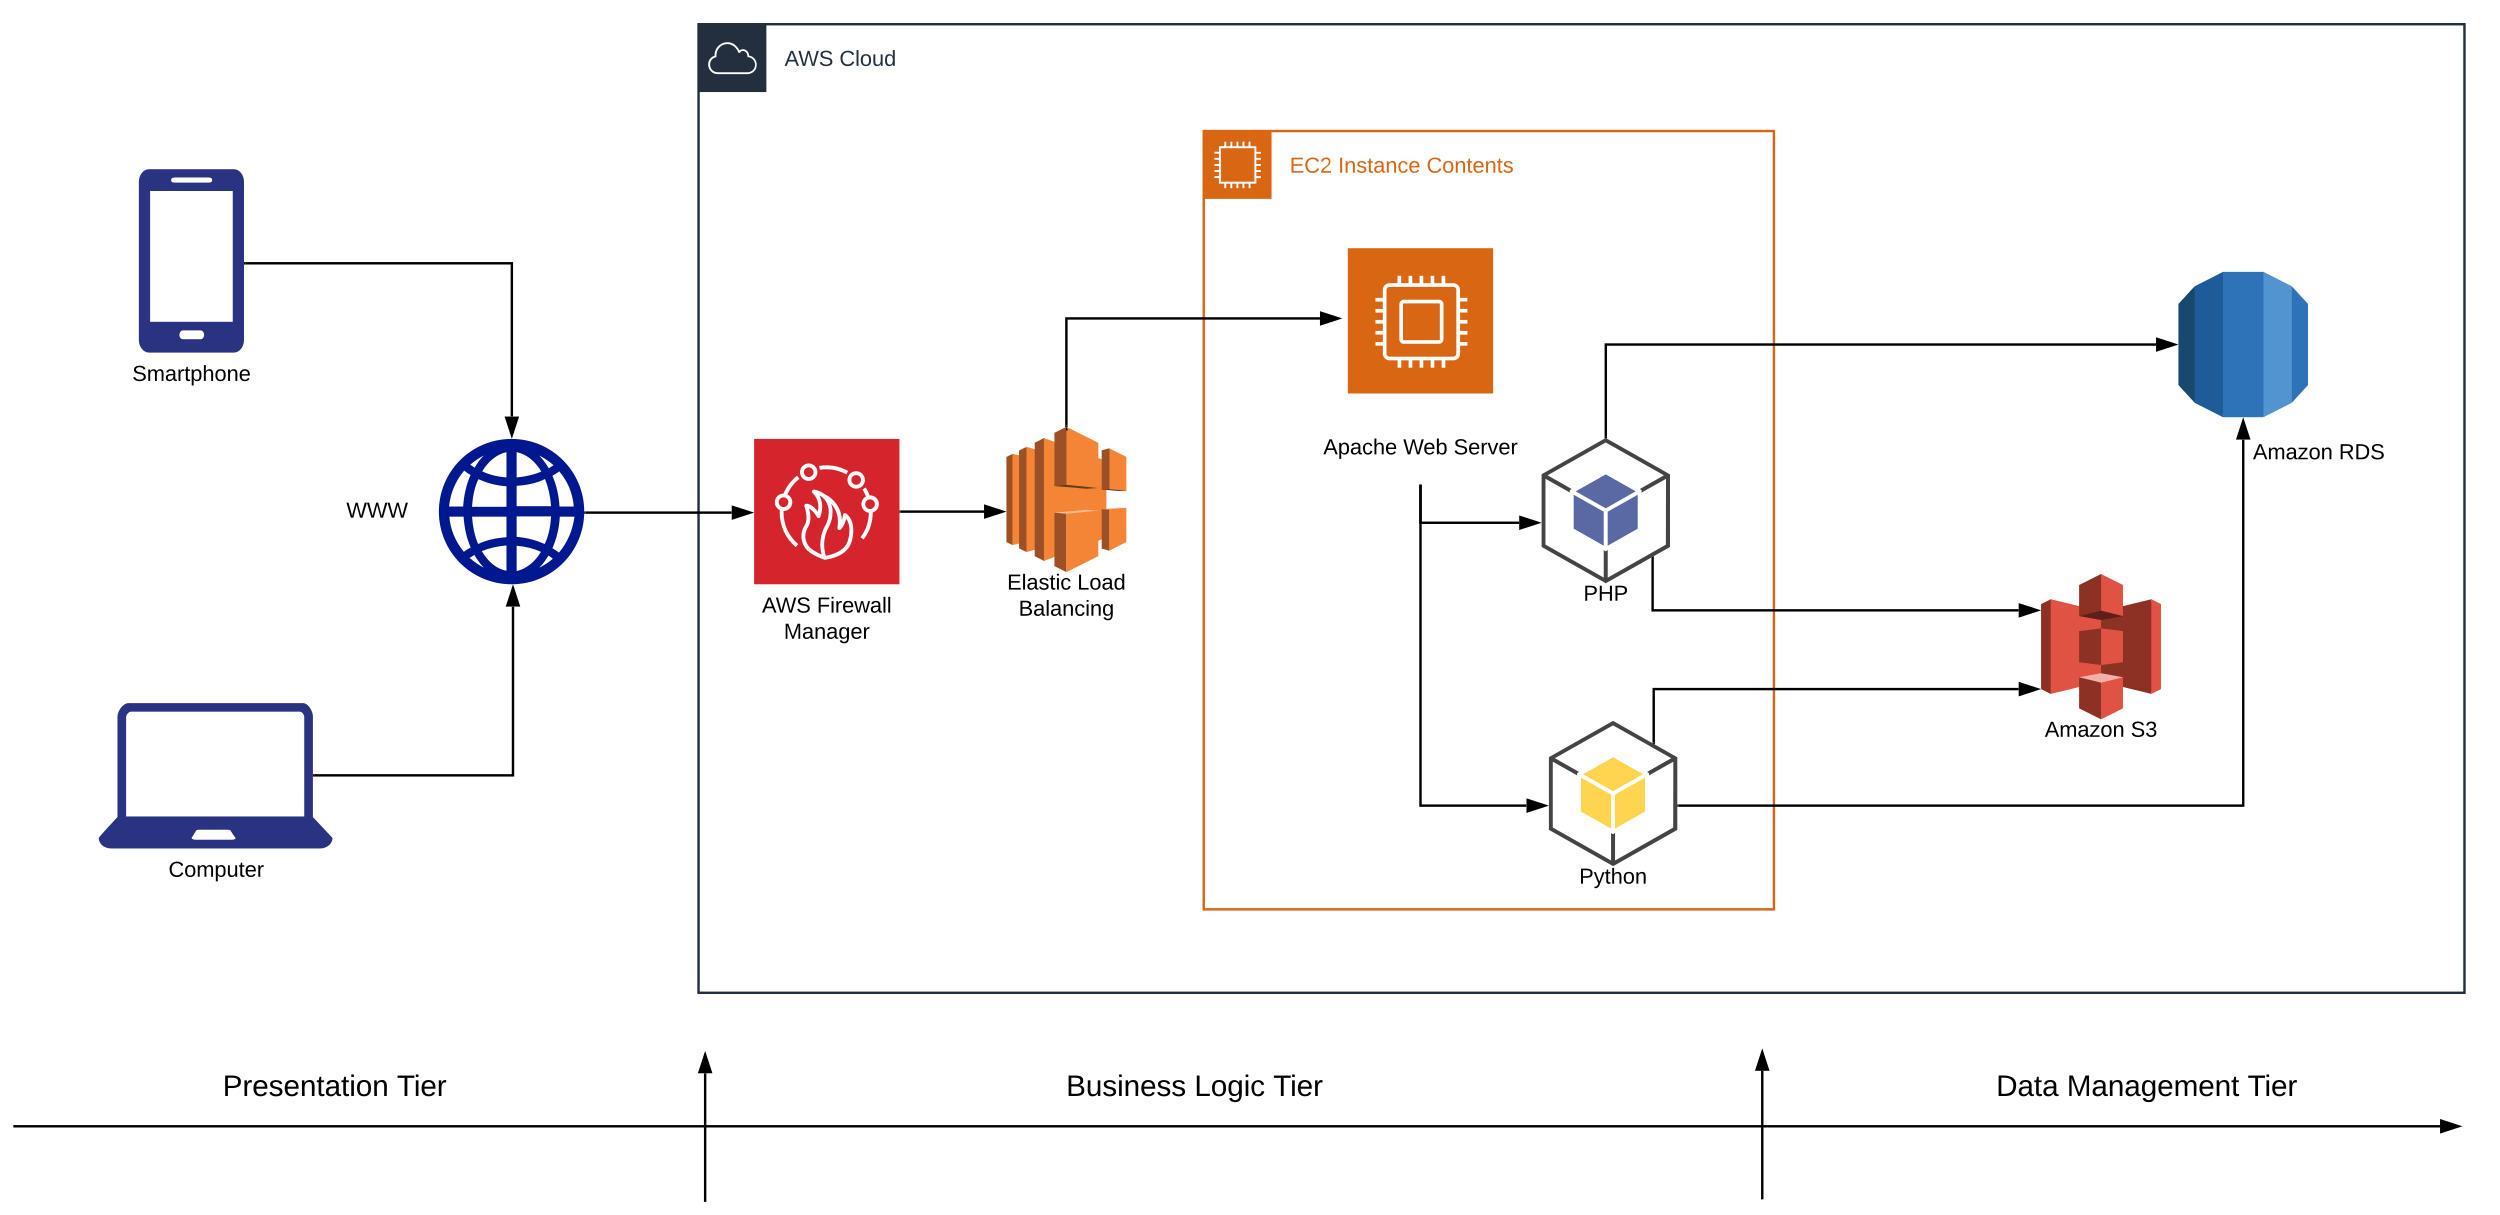<svg xmlns="http://www.w3.org/2000/svg" xmlns:xlink="http://www.w3.org/1999/xlink" xmlns:lucid="lucid" width="2064.11" height="1003.32"><g transform="translate(-85 -95.637)" lucid:page-tab-id="0_0"><path d="M661.75 115.64h1458.02v799.7H661.75z" stroke="#232f3e" stroke-width="2" fill="#fff" fill-opacity="0"/><path d="M661.75 115.64h56v56h-56v-56z" stroke="#fff" stroke-opacity="0" fill="#232f3e"/><path d="M702.63 156.85h-25c-4.13.06-7.57-3.08-7.9-7.2v-.63c-.15-3.4 1.97-6.38 5.25-7.36V141c.12-4.22 2.44-7.75 6.24-9.57 4.12-1.85 8.72-.95 11.8 2.32 1.08 1.08 1.84 2.2 2.44 3.58 1.2-1 2.72-1.3 4.24-.9 2.25.8 3.7 2.75 3.77 5.1 3.68.66 6.32 3.8 6.28 7.57 0 7.07-7.04 7.73-7.12 7.75zm-26.7-13.87c-2.83.6-4.75 3.14-4.6 6.04v.53c.3 3.32 3.1 5.83 6.4 5.75h24.98c3.05-.3 5.4-2.64 5.7-5.7.27-3.43-2.25-6.5-5.7-6.78-.43-.05-.7-.45-.63-.87.08-1.85-1-3.46-2.73-4.14-1.32-.36-2.64.14-3.44 1.25-.2.24-.44.37-.76.32-.28-.06-.48-.24-.6-.5-.6-1.62-1.4-2.85-2.6-4.04-2.68-2.8-6.6-3.6-10.12-2-3.24 1.6-5.2 4.64-5.32 8.25-.04.4-.04.74 0 1.13.04.4-.2.78-.6.86z" stroke="#fff" stroke-opacity="0" fill="#fff"/><use xlink:href="#a" transform="matrix(1,0,0,1,732.747,135.637) translate(0 14.4)"/><use xlink:href="#b" transform="matrix(1,0,0,1,732.747,135.637) translate(45.3 14.4)"/><path d="M1078.86 203.83h470.78v642.62h-470.78z" stroke="#d86613" stroke-width="2" fill="#fff" fill-opacity="0"/><path d="M1078.86 203.83h56v56h-56v-56z" stroke="#fff" stroke-opacity="0" fill="#d86613"/><path d="M1126.06 222.57V221h-3.77v-4.6h-4.8v-3.77h-1.62v3.76h-3.42v-3.77h-1.6v3.76h-3.4v-3.77h-1.6v3.76h-3.42v-3.77h-1.6v3.76h-3.43v-3.77h-1.57v3.76h-4.4v4.56h-3.77v1.6h3.76V226h-3.76v1.6h3.76v3.42h-3.76v1.6h3.76v3.43h-3.76v1.6h3.76v3.43h-3.76v1.6h3.76v4.58h4.4v3.77h1.6v-3.77h3.4v3.77h1.62v-3.77h3.42v3.77h1.6v-3.77h3.4v3.77h1.6v-3.77h3.42v3.77h1.6v-3.77h4.8v-4.57h3.78v-1.62h-3.77v-3.42h3.76v-1.6h-3.77v-3.43h3.76v-1.6h-3.77v-3.43h3.76V226h-3.77v-3.43zm-5.38 23.08h-27.65V218h27.65z" stroke="#fff" stroke-opacity="0" fill="#fff"/><use xlink:href="#c" transform="matrix(1,0,0,1,1149.856,223.828) translate(0 14.4)"/><use xlink:href="#d" transform="matrix(1,0,0,1,1149.856,223.828) translate(39.95 14.4)"/><use xlink:href="#e" transform="matrix(1,0,0,1,1149.856,223.828) translate(112.95 14.4)"/><path d="M1410.7 575.4l51.46-29.16V488.1l-51.45 29.07v58.23z" fill="#fff"/><path d="M1359.37 546.22l51.38 29.12v-58.16l-51.38-29.03v58.07zM1461.8 488.12l-51.05-28.88-51.05 28.88 51.05 28.9 51.06-28.9z" fill="#fff"/><path d="M1410.75 515.3l48.08-27.17-.05-.03-48.03 27.2zM1362.7 488.1l-.04.03 48.1 27.16-48.05-27.2z" fill="#fff"/><path d="M1462.02 486.28l-51.3-29.04-51.3 29.04-1.6.96v60l51.4 29.04 1.6.96 1.6-.96 51.4-29.04v-60zm-1.6 59.04l-48 27.24v-54.48l48.1-27.12zm-51.3 27.24L1361 545.32v-54.36l48.12 27.12zm-46.42-84.48l48-27.12 48.14 27.12-48.13 27.24-48-27.24z" fill="#444"/><path d="M1410.96 548.57l27.63-15.65v-31.2l-27.64 15.6v31.25zM1382.9 532.92l27.63 15.65v-31.25l-27.63-15.6v31.2zM1438.3 501.3l-27.55-15.56-27.55 15.56 27.55 15.62 27.54-15.62z" fill="#5a69a4"/><path d="M1410.75 515.33l24.77-14-.03-.03-24.75 14v.03zM1386 501.3l-.04.03 24.77 14v-.02l-24.74-14z" fill="#96bf3d"/><path d="M1438.77 499.4l-28-15.8-28.08 15.8-1.6.95v33.68l28 15.86 1.66.94 1.6-.95 28.08-15.87v-33.68zm-1.6 32.75l-24.8 14.05v-28.1l24.8-13.98zm-28.07 14.05l-24.8-14.05v-28.03l24.8 13.98zm-23.1-44.9l24.76-14 24.75 14-24.74 14.04-24.8-13.98z" fill="#fff"/><use xlink:href="#f" transform="matrix(1,0,0,1,1357.82,577.236) translate(34.525 14.4)"/><g filter="url(#g)" stroke="#fff" stroke-opacity="0"><path d="M1195.6 296.32h124.44v124.45H1195.6z" fill="#d86613"/><path d="M1317.8 298.56v119.97h-119.97V298.56h119.97m4.52-4.5h-129v129h129v-129z" fill="#fff"/><path d="M1296.52 342.6v-3.03h-6.07v-6.6c0-3.03-2.5-5.54-5.54-5.54h-6.6v-6.07h-3.03v6.07h-6.07v-6.07h-3.03v6.07h-6.07v-6.07h-3.04v6.07H1251v-6.07h-3.05v6.07h-6.07v-6.07h-3.03v6.07h-6.6c-3.04 0-5.54 2.5-5.54 5.54v6.6h-6.06v3.04h6.07v6.08h-6.06v3.04h6.07v6.07h-6.06v3.02h6.07v6.07h-6.06v3.03h6.07V376h-6.06v3.03h6.07v6.6c0 3.04 2.5 5.54 5.55 5.54h6.6v6.08h3.03v-6.08h6.07v6.08h3.04v-6.08h6.06v6.08h3.04v-6.08h6.07v6.08h3.03v-6.08h6.07v6.08h3.04v-6.08h6.6c3.04 0 5.55-2.5 5.55-5.53v-6.6h6.07V376h-6.07v-6.07h6.07v-3.04h-6.07v-6.08h6.07v-3.03h-6.07v-6.08h6.07v-3.04h-6.07v-6.07zm-9.1 43.04c0 1.36-1.14 2.5-2.5 2.5h-52.67c-1.37 0-2.5-1.14-2.5-2.5v-52.67c0-1.36 1.13-2.5 2.5-2.5h52.66c1.38 0 2.5 1.14 2.5 2.5z" fill="#fff"/><path d="M1273.18 341.1h-29.2c-1.97 0-3.6 1.63-3.6 3.6v29.2c0 1.98 1.63 3.62 3.6 3.62h29.2c1.97 0 3.6-1.64 3.6-3.6V344.7c0-1.97-1.63-3.6-3.6-3.6zm.6 32.8c0 .34-.27.6-.6.6h-29.2c-.34 0-.6-.26-.6-.6v-29.2c0-.33.26-.58.6-.58h29.2c.33 0 .6.25.6.58z" fill="#fff"/></g><path d="M1137.82 435.75h240v60h-240z" stroke="#000" stroke-opacity="0" stroke-width="2" fill="#fff" fill-opacity="0"/><use xlink:href="#h" transform="matrix(1,0,0,1,1142.82,440.746) translate(34.75 30.025)"/><use xlink:href="#i" transform="matrix(1,0,0,1,1142.82,440.746) translate(100.75 30.025)"/><use xlink:href="#j" transform="matrix(1,0,0,1,1142.82,440.746) translate(142.35 30.025)"/><path d="M707.64 458.04h120v120h-120v-120z" stroke="#fff" stroke-opacity="0" fill="#d6242d"/><path d="M783.33 519.4c-.47-.24-.98-.24-1.5 0-.47.28-.8.68-.85 1.26-.17 1.62-.43 2.95-.9 4.52-.22-6.43-2.53-11.87-7.03-16.44-2.27-2.26-4.54-3.88-7.46-5.27-2.58-1.97-5.2-3.07-8.37-3.6-.73-.1-1.4.3-1.75.94-.3.7-.13 1.45.47 1.92 4.1 4.1 5.65 9.55 4.28 15.22-2.05-2.78-5.48-6.42-9.6-6.42-.5.05-.98.28-1.28.75-.3.4-.4.92-.17 1.45 0 .1 3.77 10 .12 15.74-.17.3-.34.58-.55.87-4.07 7.52-1.93 16.73 5.05 21.65 3.7 2.43 7.03 4.1 11.23 5.55l.22.12v-.12l.5.23h.14c1.96-.17 18.9-2.08 22.4-15.33 4.5-17.6-4.58-22.8-4.97-23.04zm-27.68 29.9c-5.66-3.92-7.42-11.33-4.07-17.4.12-.24.25-.53.42-.76 3.22-4.98 2.06-11.87 1.08-15.75 2.78 1.96 4.75 4.16 6.38 7.17.3.58.86.93 1.5.87.7-.06 1.2-.46 1.42-1.1 2.82-8.1 1.1-14.07-.95-17.7.73.33 1.33.74 1.97 1.2.1.12.13.18.22.18.73.58 1.33 1.1 1.93 1.8.17.22.34.4.5.63 2.28 3 3.3 6.25 3.18 9.95-.04 4.34-1.02 8-3.17 11.75-.34.64-.64 1.22-.94 1.86-3.04 7.07-3.6 14-1.76 21.48-2.87-1.16-5.14-2.43-7.7-4.17zm29.48-7.63c-2.48 9.55-14.52 12.22-18.3 12.8-2.18-7.24-1.84-14.07 1.12-21.07.26-.53.5-1.05.8-1.57 2.46-4.28 3.57-8.45 3.6-13.3.06-2.5-.3-4.58-1.1-6.9 3.6 3.82 6.77 10.13 5.18 19.8-.08.46.05.87.35 1.27.55.7 1.58.75 2.27.23.13-.1 3.17-2.66 4.58-8.9 1.9 2.42 4.08 7.63 1.55 17.64z" stroke="#fff" stroke-opacity="0" fill="#fff"/><path d="M765.24 557.56v.1c.18.07.36.1.56.1zM731.9 518.32v-.82c2.88.05 5.3-1.48 6.54-4.07 1.74-3.54.25-7.84-3.34-9.6 2.4-5.3 5.48-9.32 10-12.92l-2.03-2.46c-5.14 4.06-8.62 8.66-11.2 14.67-2.8.07-5.17 1.55-6.4 4.08-1.76 3.54-.27 7.9 3.3 9.6v1.6c0 11.55 4.5 21.46 13.2 29l2.14-2.42c-8.04-6.95-12.2-16.03-12.2-26.64zm-4-8.02c0-2.18 1.8-4 4-4 2.22 0 4.02 1.82 4.02 4 0 2.24-1.8 4-4.02 4-2.2 0-4-1.76-4-4zM803.36 504.72h-.33c-.9-2.45-1.85-4.43-3.2-6.62l-2.7 1.68c1.18 1.93 2.04 3.65 2.86 5.76-2.07 1.12-3.37 2.97-3.7 5.3-.6 3.95 2.13 7.6 6.06 8.16-.12 7.6-2.3 14.07-6.85 20.17l2.55 1.94c5.05-6.74 7.46-13.93 7.5-22.4 3.1-.95 5.08-3.65 5.08-6.88 0-3.96-3.22-7.18-7.2-7.18zm0 11.2c-2.2 0-4-1.82-4-4 0-2.2 1.8-4 4-4s4 1.8 4 4c0 2.18-1.8 4-4 4zM783.7 487.27c-7-3.73-14-4.95-21.84-3.76l-.48-3.2c8.56-1.28 16.2.04 23.84 4.12zM791.9 499.1c-3.97 0-7.2-3.22-7.2-7.2 0-3.97 3.23-7.2 7.2-7.2 3.98 0 7.2 3.23 7.2 7.2 0 3.98-3.22 7.2-7.2 7.2zm0-11.2c-2.2 0-4 1.8-4 4s1.8 4 4 4 4-1.8 4-4-1.8-3.98-4-4zM752.7 492.7c-3.97 0-7.2-3.22-7.2-7.2 0-3.97 3.23-7.2 7.2-7.2 3.98 0 7.2 3.23 7.2 7.2 0 3.98-3.22 7.2-7.2 7.2zm0-11.2c-2.2 0-4 1.8-4 4s1.8 4 4 4 4-1.8 4-4-1.8-3.98-4-4z" stroke="#fff" stroke-opacity="0" fill="#fff"/><use xlink:href="#k" transform="matrix(1,0,0,1,677.637,587.036) translate(36.5 14.4)"/><use xlink:href="#l" transform="matrix(1,0,0,1,677.637,587.036) translate(81.8 14.4)"/><use xlink:href="#m" transform="matrix(1,0,0,1,677.637,587.036) translate(54.55 36)"/><path d="M343.35 770.24v-83.16c0-4.08-3.67-10.92-8.3-10.92h-144c-4.62 0-9.06 6.84-9.06 10.92v83.16c-16.22 17.28-15.45 17.28-15.45 17.28 0 4.92 4.44 8.64 10.23 8.64h172.55c5.8 0 10.23-4.08 10.23-8.64l-16.2-17.28zm-66.98 18.72h-30.1c-1.55 0-3.1-.72-3.1-1.44l3.48-5.64c0-.72 1.16-1.2 2.7-1.2h23.93c1.16 0 2.32.48 2.32 1.2l3.86 5.64c0 1.08-1.54 1.44-3.1 1.44zm59.83-19.2H189.13V687.8c0-1.92 1.93-4.56 4.06-4.56h139.34c2.12 0 3.66 2.64 3.66 4.56v81.96z" stroke="#000" stroke-opacity="0" fill="#2a3282"/><use xlink:href="#n" transform="matrix(1,0,0,1,136.551,805.159) translate(87.575 14.4)"/><path d="M278.13 235.35h-70.15c-4.6 0-8.33 4.7-8.33 10.44V376.3c0 5.75 3.73 10.44 8.33 10.44h70.15c4.6 0 8.33-4.7 8.33-10.44V245.8c0-5.76-3.73-10.45-8.33-10.45zm-48.1 6.8h26.3c2.27 0 3.83.3 3.83 2.13 0 2.12-1.56 2.12-3.82 2.12h-26.3c-2.18 0-3.74 0-3.74-2.12 0-1.82 1.82-2.12 3.73-2.12zm20.75 133.56h-14.93c-1.48 0-2.78-1.5-2.78-3.62 0-1.82 1.3-3.64 2.78-3.64h14.93c1.56 0 2.78 1.82 2.78 3.64 0 1.8-1.22 3.63-2.78 3.63zm26.4-14.37h-68.24V253.36h68.23v107.97z" stroke="#000" stroke-opacity="0" fill="#2a3282"/><use xlink:href="#o" transform="matrix(1,0,0,1,169.647,395.764) translate(24.55 14.4)"/><path d="M507.36 458.04c-33.24 0-60 26.76-60 60 0 33.24 26.76 60 60 60 33.24 0 60-26.76 60-60 0-33.24-26.76-60-60-60zm51.36 55.8h-11.76c-.6-9.24-2.52-17.88-5.88-25.44 1.92-1.08 3.96-2.16 5.64-3.6 6.72 7.8 11.16 17.88 12 29.04zm-16.68-34.08c-1.2.84-2.52 1.68-3.96 2.52-2.16-3.84-5.04-7.44-7.8-10.56 4.2 2.28 8.04 4.68 11.76 8.04zm-30.48-10.8c8.04 1.56 15.36 7.44 20.4 16.08-6.12 2.52-13.2 4.2-20.4 4.8v-20.88zm0 27.84c8.28-.6 16.44-2.16 23.4-5.64 2.76 6.72 4.44 14.28 5.04 22.44h-28.44v-16.8zM540 522.24c-.48 8.28-2.16 16.2-5.28 22.56-6.96-3.12-14.76-5.28-23.16-5.88V522H540v.24zm-65.28 0h28.44v16.92c-8.28.6-16.44 2.28-23.4 5.64-2.88-6.72-4.44-14.4-5.04-22.56zm0-8.4c.6-8.28 2.16-16.2 5.28-22.56 6.96 3.12 14.76 5.28 23.16 5.88v16.92h-28.44v-.24zm28.44-44.88v20.88c-7.2-.48-13.92-2.16-20.04-5.04 5.04-8.4 12.24-14.16 20.04-15.84zm-18.72 2.76c-2.76 2.76-5.28 6.12-7.56 10.08-1.32-.84-2.52-1.68-3.6-2.52 3.36-2.88 7.32-5.64 11.16-7.56zm-16.2 12.48c1.68 1.44 3.6 2.64 5.28 3.6-3.36 7.56-5.52 16.56-6.12 26.04h-11.64c1.08-11.16 5.52-21.48 12.48-29.64zm-.48 38.04c.6 9.24 2.52 17.88 5.88 25.44-2.04 1.08-3.96 2.16-5.64 3.6-6.72-8.16-11.16-18.24-12-29.04h11.76zm4.92 34.08c1.2-.84 2.52-1.68 3.96-2.52 2.16 3.84 5.04 7.44 7.8 10.56-4.2-2.16-8.04-5.04-11.76-8.04zm10.08-5.64c6.12-2.52 13.2-4.08 20.4-4.68v20.88c-8.16-1.44-15-7.2-20.4-16.2zm28.8 16.44v-20.88c7.2.6 13.92 2.16 20.04 5.04-4.92 8.4-12.24 14.16-20.04 15.84zm26.28-12.72c1.32.84 2.52 1.56 3.6 2.52-3.36 3-7.32 5.52-11.16 7.44 2.76-2.76 5.28-6.36 7.56-9.96zm8.64-2.52c-1.68-1.44-3.6-2.52-5.4-3.6 3.36-7.56 5.64-16.56 6.12-26.04h12.12c-1.44 11.16-5.88 21.48-12.84 29.64z" stroke="#000" stroke-opacity="0" fill="#00188f"/><path d="M344.35 735.8h164.2V596.5" stroke="#000" stroke-width="2" fill="none"/><path d="M344.37 736.8h-1.02v-2h1.02z"/><path d="M508.56 581.22l4.63 14.27h-9.28z" stroke="#000" stroke-width="2"/><path d="M287.46 313.02H507.6v126.52" stroke="#000" stroke-width="2" fill="none"/><path d="M287.5 314.02h-1.04v-2h1.03z"/><path d="M507.6 454.8l-4.64-14.26h9.27z" stroke="#000" stroke-width="2"/><path d="M568.33 518.88h120.8" stroke="#000" stroke-width="2" fill="none"/><path d="M568.35 519.88h-1.06l.06-1.84v-.16h1z"/><path d="M704.4 518.88l-14.26 4.63v-9.26z" stroke="#000" stroke-width="2"/><path d="M359.36 488.04h73.06v60h-73.06z" stroke="#000" stroke-opacity="0" stroke-width="2" fill="#fff" fill-opacity="0"/><use xlink:href="#p" transform="matrix(1,0,0,1,364.365,493.036) translate(6.575 30.025)"/><path d="M97 1025.55h2002.6M97.03 1025.55H96" stroke="#000" stroke-width="2" fill="none"/><path d="M2114.88 1025.55l-14.27 4.64v-9.28z" stroke="#000" stroke-width="2"/><path d="M667.2 1086.95V981.8M667.2 1086.93v1.02" stroke="#000" stroke-width="2" fill="none"/><path d="M667.2 966.53l4.63 14.26h-9.27z" stroke="#000" stroke-width="2"/><path d="M1540 1084.88V979.72M1540 1084.86v1.02" stroke="#000" stroke-width="2" fill="none"/><path d="M1540 964.46l4.63 14.26h-9.27z" stroke="#000" stroke-width="2"/><path d="M241.3 961.22h240v68.67h-240z" stroke="#000" stroke-opacity="0" stroke-width="2" fill="#fff" fill-opacity="0"/><use xlink:href="#q" transform="matrix(1,0,0,1,246.295,966.22) translate(22.586 34.306)"/><use xlink:href="#r" transform="matrix(1,0,0,1,246.295,966.22) translate(166.401 34.306)"/><path d="M951.24 961.22h240v68.67h-240z" stroke="#000" stroke-opacity="0" stroke-width="2" fill="#fff" fill-opacity="0"/><use xlink:href="#s" transform="matrix(1,0,0,1,956.238,966.22) translate(9.006 34.306)"/><use xlink:href="#t" transform="matrix(1,0,0,1,956.238,966.22) translate(114.864 34.306)"/><use xlink:href="#r" transform="matrix(1,0,0,1,956.238,966.22) translate(179.981 34.306)"/><path d="M1724.4 961.22h265.42v68.67h-265.4z" stroke="#000" stroke-opacity="0" stroke-width="2" fill="#fff" fill-opacity="0"/><use xlink:href="#u" transform="matrix(1,0,0,1,1729.405,966.22) translate(3.707 34.306)"/><use xlink:href="#v" transform="matrix(1,0,0,1,1729.405,966.22) translate(62.034 34.306)"/><use xlink:href="#r" transform="matrix(1,0,0,1,1729.405,966.22) translate(211.281 34.306)"/><path d="M1416.75 808.97l51.44-29.15v-58.15l-51.45 29.07v58.23z" fill="#fff"/><path d="M1365.4 779.8l51.38 29.1v-58.14l-51.38-29.04v58.07zM1467.84 721.7l-51.05-28.9-51.07 28.9 51.06 28.88 51.04-28.88z" fill="#fff"/><path d="M1416.78 748.87l48.08-27.17-.04-.03-48.04 27.2zM1368.75 721.67l-.05.03 48.08 27.17-48.03-27.2z" fill="#fff"/><path d="M1468.05 719.85l-51.3-29.04-51.3 29.05-1.6.96v60l51.42 29.05 1.6.96 1.58-.95 51.4-29.04v-60zm-1.6 59.04l-48 27.23v-54.48l48.12-27.12zm-51.3 27.23l-48.1-27.24v-54.37l48.1 27.12zm-46.42-84.48l48.02-27.12 48.12 27.12-48.12 27.24-48.02-27.25z" fill="#444"/><path d="M1417 782.14l27.63-15.65v-31.2L1417 750.9v31.24zM1388.94 766.5l27.63 15.64V750.9l-27.63-15.6v31.2zM1444.33 734.87l-27.55-15.56-27.55 15.57 27.55 15.63 27.55-15.63z" fill="#ffd44f"/><path d="M1416.78 748.9l24.77-14-.02-.03-24.75 14.02zM1392.02 734.87l-.02.03 24.77 14-24.75-14.03z" fill="#96bf3d"/><path d="M1444.8 732.98l-28-15.8-28.07 15.8-1.6.94v33.68l28 15.87 1.67.94 1.6-.93 28.07-15.87v-33.68zm-1.6 32.74l-24.8 14.05v-28.1l24.8-13.98zm-28.06 14.05l-24.8-14.05V737.7l24.8 13.97zm-23.1-44.9l24.76-14 24.75 14-24.75 14.05-24.8-14z" fill="#fff"/><use xlink:href="#w" transform="matrix(1,0,0,1,1363.856,810.81) translate(25 14.4)"/><path d="M1257.82 496.75V760.8h87.53" stroke="#000" stroke-width="2" fill="none"/><path d="M1258.82 496.77h-2v-1.02h2z"/><path d="M1360.62 760.8l-14.27 4.64v-9.27z" stroke="#000" stroke-width="2"/><path d="M1257.82 496.75v30.5h81.5" stroke="#000" stroke-width="2" fill="none"/><path d="M1258.82 496.77h-2v-1.02h2z"/><path d="M1354.58 527.24l-14.26 4.63v-9.27z" stroke="#000" stroke-width="2"/><path d="M1410.82 456.3v-76.2h454.3" stroke="#000" stroke-width="2" fill="none"/><path d="M1411.82 457.86l-1.1-.62-.9.5v-1.47h2z"/><path d="M1880.37 380.1l-14.26 4.64v-9.27z" stroke="#000" stroke-width="2"/><path d="M1990.6 346.6l-13.37-14.63-18.86 48.1 18.86 48.12 13.37-14.63V346.6z" fill="#2e73b8"/><path d="M1953.83 440.1l23.4-11.87V332l-23.4-11.9-27.8 60 27.8 60z" fill="#5294cf"/><path d="M1920.4 440.1h33.42v-120h-33.43l-20.08 60 20.07 60z" fill="#2e73b8"/><path d="M1897 428.23l23.38 11.88v-120l-23.4 11.9-10.35 48.1 10.36 48.13z" fill="#205b99"/><path d="M1883.6 413.56l13.4 14.62v-96.2l-13.4 14.6v66.98z" fill="#19486f"/><path d="M1778.2 590.38l-8 4v70.2l8 3.98 19.53-39.1-19.54-39.08z" fill="#8c3123"/><path d="M1819.7 658.47l-41.53 10.08v-78.17l41.52 10.1 19.62 29.07-19.63 28.92z" fill="#e05243"/><path d="M1819.7 658.47l41.54 10.08 7.16-38.07-7.16-40.1-41.53 10.1v58z" fill="#8c3123"/><path d="M1861.22 590.38l7.98 4v70.2l-7.98 3.98v-78.18z" fill="#e05243"/><path d="M1801.6 642.4l18.1 2.33 14.36-15.14-14.35-15.14-18.1 2.27v25.67z" fill="#8c3123"/><path d="M1837.8 604.3l-18.1 3.32-18.1-3.3 18.1-34.76 18.1 34.75z" fill="#5e1f18"/><path d="M1837.8 654.82l-18.1-3.36-18.1 3.36 18.1 34.73 18.1-34.73z" fill="#f2b0a9"/><path d="M1837.82 604.32l-18.1-4.5v-30.26l18.1 9.07v25.7z" fill="#e05243"/><path d="M1801.6 604.32l18.1-4.5v-30.26l-18.1 9.07v25.7z" fill="#8c3123"/><path d="M1819.7 689.55l18.12-9.07V654.8l-18.1 4.48v30.27z" fill="#e05243"/><path d="M1819.7 689.55l-18.1-9.07V654.8l18.1 4.48v30.27z" fill="#8c3123"/><path d="M1837.82 642.4l-18.1 2.33v-30.27l18.1 2.27v25.67z" fill="#e05243"/><use xlink:href="#x" transform="matrix(1,0,0,1,1770.211,689.564) translate(3.025 14.4)"/><use xlink:href="#y" transform="matrix(1,0,0,1,1770.211,689.564) translate(73.975 14.4)"/><path d="M1450.38 708.85v-44.27h301.33" stroke="#000" stroke-width="2" fill="none"/><path d="M1451.38 710.4l-2-1.12v-.46h2z"/><path d="M1766.98 664.58l-14.27 4.63v-9.26z" stroke="#000" stroke-width="2"/><path d="M1470.86 760.8h466.25V458.6" stroke="#000" stroke-width="2" fill="none"/><path d="M1470.88 761.8h-1.02v-2h1.02z"/><path d="M1937.1 443.35l4.65 14.26h-9.27z" stroke="#000" stroke-width="2"/><use xlink:href="#x" transform="matrix(1,0,0,1,1945.111,460.41) translate(0 14.4)"/><use xlink:href="#z" transform="matrix(1,0,0,1,1945.111,460.41) translate(70.95 14.4)"/><path d="M1449.48 556.34v43.22h302.23" stroke="#000" stroke-width="2" fill="none"/><path d="M1450.48 556.36h-2v-.46l2-1.13z"/><path d="M1766.98 599.56l-14.27 4.64v-9.27z" stroke="#000" stroke-width="2"/><path d="M920.94 470.38l-4.98 2.5v70.32l4.98 2.48 19.66-37.65-19.66-37.65z" fill="#9d5025"/><path d="M932.5 542.97l-11.58 2.7v-75.3l11.57 2.65v69.95z" fill="#f58536"/><path d="M926.4 467.6l6.1-3.03 14.42 43.45-14.43 43.46-6.1-3.05V467.6z" fill="#9d5025"/><path d="M946.92 547.4l-14.42 4.08v-86.9l14.42 4.08v78.73z" fill="#f58536"/><path d="M939.3 461.17l7.62-3.86 47.7 50.72-47.7 50.7-7.63-3.85v-93.7z" fill="#9d5025"/><path d="M998.5 539.56l-51.57 19.16v-101.4l51.56 18.96v63.28z" fill="#f58536"/><path d="M991.8 498.58l-9.63.6-26.6-2.24 9.86-48.9 26.38 50.54z" fill="#6b3a19"/><path d="M965.44 495.9v-47.86l-9.87 4.94v43.96l9.87-1.03z" fill="#9d5025"/><path d="M991.8 498.57v-37.3l-26.36-13.23v47.9l26.37 2.63z" fill="#f58536"/><path d="M991.8 517.16l-9.12-.57-27.1 2.3 9.85 49.12 26.38-50.86z" fill="#fbbf93"/><path d="M955.57 518.9v44.16l9.87 4.96v-48.24l-9.87-.88z" fill="#9d5025"/><path d="M965.44 519.8v48.22l26.37-13.22v-37.63l-26.36 2.64z" fill="#f58536"/><path d="M1014.95 514.9l-5.65-.26-14.68 1.28 6.2 34.36 14.13-35.4z" fill="#fbbf93"/><path d="M1000.83 516.28v33.98l14.12-7.08v-28.32l-14.12 1.42z" fill="#f58536"/><path d="M1014.95 500.88l-5.65.24-14.68-1.3 6.2-34.04 14.13 35.1z" fill="#6b3a19"/><path d="M1014.95 500.9v-28.02l-14.12-7.1v33.68l14.12 1.44z" fill="#f58536"/><path d="M994.62 548.63l6.2 1.65v-34l-6.2-.35v32.7zM994.62 467.42l6.2-1.64v33.7l-6.2.34v-32.4z" fill="#9d5025"/><g><use xlink:href="#A" transform="matrix(1,0,0,1,915.965,568.036) translate(0.55 14.4)"/><use xlink:href="#B" transform="matrix(1,0,0,1,915.965,568.036) translate(58.45 14.4)"/><use xlink:href="#C" transform="matrix(1,0,0,1,915.965,568.036) translate(10.05 36)"/></g><path d="M828.64 518.04h68.82" stroke="#000" stroke-width="2" fill="none"/><path d="M828.66 519.04h-1.02v-2h1.02z"/><path d="M912.73 518.04l-14.27 4.63v-9.27z" stroke="#000" stroke-width="2"/><path d="M965.46 447.05v-88.5h209.36" stroke="#000" stroke-width="2" fill="none"/><path d="M965.43 448.04l-.97.5V447h2v1.53l-1.02-.5 1.02 1.97v1.03h-1.64zm0 0v.02-.02z"/><path d="M1190.08 358.55l-14.26 4.63v-9.27z" stroke="#000" stroke-width="2"/><defs><path fill="#232f3e" d="M205 0l-28-72H64L36 0H1l101-248h38L239 0h-34zm-38-99l-47-123c-12 45-31 82-46 123h93" id="D"/><path fill="#232f3e" d="M266 0h-40l-56-210L115 0H75L2-248h35L96-30l15-64 43-154h32l59 218 59-218h35" id="E"/><path fill="#232f3e" d="M185-189c-5-48-123-54-124 2 14 75 158 14 163 119 3 78-121 87-175 55-17-10-28-26-33-46l33-7c5 56 141 63 141-1 0-78-155-14-162-118-5-82 145-84 179-34 5 7 8 16 11 25" id="F"/><g id="a"><use transform="matrix(0.05,0,0,0.05,0,0)" xlink:href="#D"/><use transform="matrix(0.05,0,0,0.05,11.35,0)" xlink:href="#E"/><use transform="matrix(0.05,0,0,0.05,28.3,0)" xlink:href="#F"/></g><path fill="#232f3e" d="M212-179c-10-28-35-45-73-45-59 0-87 40-87 99 0 60 29 101 89 101 43 0 62-24 78-52l27 14C228-24 195 4 139 4 59 4 22-46 18-125c-6-104 99-153 187-111 19 9 31 26 39 46" id="G"/><path fill="#232f3e" d="M24 0v-261h32V0H24" id="H"/><path fill="#232f3e" d="M100-194c62-1 85 37 85 99 1 63-27 99-86 99S16-35 15-95c0-66 28-99 85-99zM99-20c44 1 53-31 53-75 0-43-8-75-51-75s-53 32-53 75 10 74 51 75" id="I"/><path fill="#232f3e" d="M84 4C-5 8 30-112 23-190h32v120c0 31 7 50 39 49 72-2 45-101 50-169h31l1 190h-30c-1-10 1-25-2-33-11 22-28 36-60 37" id="J"/><path fill="#232f3e" d="M85-194c31 0 48 13 60 33l-1-100h32l1 261h-30c-2-10 0-23-3-31C134-8 116 4 85 4 32 4 16-35 15-94c0-66 23-100 70-100zm9 24c-40 0-46 34-46 75 0 40 6 74 45 74 42 0 51-32 51-76 0-42-9-74-50-73" id="K"/><g id="b"><use transform="matrix(0.05,0,0,0.05,0,0)" xlink:href="#G"/><use transform="matrix(0.05,0,0,0.05,12.95,0)" xlink:href="#H"/><use transform="matrix(0.05,0,0,0.05,16.9,0)" xlink:href="#I"/><use transform="matrix(0.05,0,0,0.05,26.9,0)" xlink:href="#J"/><use transform="matrix(0.05,0,0,0.05,36.9,0)" xlink:href="#K"/></g><path fill="#d86613" d="M30 0v-248h187v28H63v79h144v27H63v87h162V0H30" id="L"/><path fill="#d86613" d="M212-179c-10-28-35-45-73-45-59 0-87 40-87 99 0 60 29 101 89 101 43 0 62-24 78-52l27 14C228-24 195 4 139 4 59 4 22-46 18-125c-6-104 99-153 187-111 19 9 31 26 39 46" id="M"/><path fill="#d86613" d="M101-251c82-7 93 87 43 132L82-64C71-53 59-42 53-27h129V0H18c2-99 128-94 128-182 0-28-16-43-45-43s-46 15-49 41l-32-3c6-41 34-60 81-64" id="N"/><g id="c"><use transform="matrix(0.05,0,0,0.05,0,0)" xlink:href="#L"/><use transform="matrix(0.05,0,0,0.05,12,0)" xlink:href="#M"/><use transform="matrix(0.05,0,0,0.05,24.95,0)" xlink:href="#N"/></g><path fill="#d86613" d="M33 0v-248h34V0H33" id="O"/><path fill="#d86613" d="M117-194c89-4 53 116 60 194h-32v-121c0-31-8-49-39-48C34-167 62-67 57 0H25l-1-190h30c1 10-1 24 2 32 11-22 29-35 61-36" id="P"/><path fill="#d86613" d="M135-143c-3-34-86-38-87 0 15 53 115 12 119 90S17 21 10-45l28-5c4 36 97 45 98 0-10-56-113-15-118-90-4-57 82-63 122-42 12 7 21 19 24 35" id="Q"/><path fill="#d86613" d="M59-47c-2 24 18 29 38 22v24C64 9 27 4 27-40v-127H5v-23h24l9-43h21v43h35v23H59v120" id="R"/><path fill="#d86613" d="M141-36C126-15 110 5 73 4 37 3 15-17 15-53c-1-64 63-63 125-63 3-35-9-54-41-54-24 1-41 7-42 31l-33-3c5-37 33-52 76-52 45 0 72 20 72 64v82c-1 20 7 32 28 27v20c-31 9-61-2-59-35zM48-53c0 20 12 33 32 33 41-3 63-29 60-74-43 2-92-5-92 41" id="S"/><path fill="#d86613" d="M96-169c-40 0-48 33-48 73s9 75 48 75c24 0 41-14 43-38l32 2c-6 37-31 61-74 61-59 0-76-41-82-99-10-93 101-131 147-64 4 7 5 14 7 22l-32 3c-4-21-16-35-41-35" id="T"/><path fill="#d86613" d="M100-194c63 0 86 42 84 106H49c0 40 14 67 53 68 26 1 43-12 49-29l28 8c-11 28-37 45-77 45C44 4 14-33 15-96c1-61 26-98 85-98zm52 81c6-60-76-77-97-28-3 7-6 17-6 28h103" id="U"/><g id="d"><use transform="matrix(0.05,0,0,0.05,0,0)" xlink:href="#O"/><use transform="matrix(0.05,0,0,0.05,5,0)" xlink:href="#P"/><use transform="matrix(0.05,0,0,0.05,15,0)" xlink:href="#Q"/><use transform="matrix(0.05,0,0,0.05,24,0)" xlink:href="#R"/><use transform="matrix(0.05,0,0,0.05,29,0)" xlink:href="#S"/><use transform="matrix(0.05,0,0,0.05,39,0)" xlink:href="#P"/><use transform="matrix(0.05,0,0,0.05,49,0)" xlink:href="#T"/><use transform="matrix(0.05,0,0,0.05,58,0)" xlink:href="#U"/></g><path fill="#d86613" d="M100-194c62-1 85 37 85 99 1 63-27 99-86 99S16-35 15-95c0-66 28-99 85-99zM99-20c44 1 53-31 53-75 0-43-8-75-51-75s-53 32-53 75 10 74 51 75" id="V"/><g id="e"><use transform="matrix(0.05,0,0,0.05,0,0)" xlink:href="#M"/><use transform="matrix(0.05,0,0,0.05,12.95,0)" xlink:href="#V"/><use transform="matrix(0.05,0,0,0.05,22.95,0)" xlink:href="#P"/><use transform="matrix(0.05,0,0,0.05,32.95,0)" xlink:href="#R"/><use transform="matrix(0.05,0,0,0.05,37.95,0)" xlink:href="#U"/><use transform="matrix(0.05,0,0,0.05,47.95,0)" xlink:href="#P"/><use transform="matrix(0.05,0,0,0.05,57.95,0)" xlink:href="#R"/><use transform="matrix(0.05,0,0,0.05,62.95,0)" xlink:href="#Q"/></g><path d="M30-248c87 1 191-15 191 75 0 78-77 80-158 76V0H30v-248zm33 125c57 0 124 11 124-50 0-59-68-47-124-48v98" id="W"/><path d="M197 0v-115H63V0H30v-248h33v105h134v-105h34V0h-34" id="X"/><g id="f"><use transform="matrix(0.05,0,0,0.05,0,0)" xlink:href="#W"/><use transform="matrix(0.05,0,0,0.05,12,0)" xlink:href="#X"/><use transform="matrix(0.05,0,0,0.05,24.95,0)" xlink:href="#W"/></g><filter id="g" filterUnits="objectBoundingBox" x="-.05" y="-.04" width="1.11" height="1.11"><feOffset result="offOut" in="SourceAlpha" dy="2"/><feGaussianBlur result="blurOut" in="offOut" stdDeviation="3.5"/><feColorMatrix result="colorOut" in="blurOut" values="0 0 0 0 0 0 0 0 0 0 0 0 0 0 0 0 0 0 0.502 0"/><feBlend in="SourceGraphic" in2="colorOut"/></filter><path d="M205 0l-28-72H64L36 0H1l101-248h38L239 0h-34zm-38-99l-47-123c-12 45-31 82-46 123h93" id="Y"/><path d="M115-194c55 1 70 41 70 98S169 2 115 4C84 4 66-9 55-30l1 105H24l-1-265h31l2 30c10-21 28-34 59-34zm-8 174c40 0 45-34 45-75s-6-73-45-74c-42 0-51 32-51 76 0 43 10 73 51 73" id="Z"/><path d="M141-36C126-15 110 5 73 4 37 3 15-17 15-53c-1-64 63-63 125-63 3-35-9-54-41-54-24 1-41 7-42 31l-33-3c5-37 33-52 76-52 45 0 72 20 72 64v82c-1 20 7 32 28 27v20c-31 9-61-2-59-35zM48-53c0 20 12 33 32 33 41-3 63-29 60-74-43 2-92-5-92 41" id="aa"/><path d="M96-169c-40 0-48 33-48 73s9 75 48 75c24 0 41-14 43-38l32 2c-6 37-31 61-74 61-59 0-76-41-82-99-10-93 101-131 147-64 4 7 5 14 7 22l-32 3c-4-21-16-35-41-35" id="ab"/><path d="M106-169C34-169 62-67 57 0H25v-261h32l-1 103c12-21 28-36 61-36 89 0 53 116 60 194h-32v-121c2-32-8-49-39-48" id="ac"/><path d="M100-194c63 0 86 42 84 106H49c0 40 14 67 53 68 26 1 43-12 49-29l28 8c-11 28-37 45-77 45C44 4 14-33 15-96c1-61 26-98 85-98zm52 81c6-60-76-77-97-28-3 7-6 17-6 28h103" id="ad"/><g id="h"><use transform="matrix(0.05,0,0,0.05,0,0)" xlink:href="#Y"/><use transform="matrix(0.05,0,0,0.05,12,0)" xlink:href="#Z"/><use transform="matrix(0.05,0,0,0.05,22,0)" xlink:href="#aa"/><use transform="matrix(0.05,0,0,0.05,32,0)" xlink:href="#ab"/><use transform="matrix(0.05,0,0,0.05,41,0)" xlink:href="#ac"/><use transform="matrix(0.05,0,0,0.05,51,0)" xlink:href="#ad"/></g><path d="M266 0h-40l-56-210L115 0H75L2-248h35L96-30l15-64 43-154h32l59 218 59-218h35" id="ae"/><path d="M115-194c53 0 69 39 70 98 0 66-23 100-70 100C84 3 66-7 56-30L54 0H23l1-261h32v101c10-23 28-34 59-34zm-8 174c40 0 45-34 45-75 0-40-5-75-45-74-42 0-51 32-51 76 0 43 10 73 51 73" id="af"/><g id="i"><use transform="matrix(0.05,0,0,0.05,0,0)" xlink:href="#ae"/><use transform="matrix(0.05,0,0,0.05,16.6,0)" xlink:href="#ad"/><use transform="matrix(0.05,0,0,0.05,26.6,0)" xlink:href="#af"/></g><path d="M185-189c-5-48-123-54-124 2 14 75 158 14 163 119 3 78-121 87-175 55-17-10-28-26-33-46l33-7c5 56 141 63 141-1 0-78-155-14-162-118-5-82 145-84 179-34 5 7 8 16 11 25" id="ag"/><path d="M114-163C36-179 61-72 57 0H25l-1-190h30c1 12-1 29 2 39 6-27 23-49 58-41v29" id="ah"/><path d="M108 0H70L1-190h34L89-25l56-165h34" id="ai"/><g id="j"><use transform="matrix(0.05,0,0,0.05,0,0)" xlink:href="#ag"/><use transform="matrix(0.05,0,0,0.05,12,0)" xlink:href="#ad"/><use transform="matrix(0.05,0,0,0.05,22,0)" xlink:href="#ah"/><use transform="matrix(0.05,0,0,0.05,27.95,0)" xlink:href="#ai"/><use transform="matrix(0.05,0,0,0.05,36.95,0)" xlink:href="#ad"/><use transform="matrix(0.05,0,0,0.05,46.95,0)" xlink:href="#ah"/></g><g id="k"><use transform="matrix(0.05,0,0,0.05,0,0)" xlink:href="#Y"/><use transform="matrix(0.05,0,0,0.05,11.35,0)" xlink:href="#ae"/><use transform="matrix(0.05,0,0,0.05,28.3,0)" xlink:href="#ag"/></g><path d="M63-220v92h138v28H63V0H30v-248h175v28H63" id="aj"/><path d="M24-231v-30h32v30H24zM24 0v-190h32V0H24" id="ak"/><path d="M206 0h-36l-40-164L89 0H53L-1-190h32L70-26l43-164h34l41 164 42-164h31" id="al"/><path d="M24 0v-261h32V0H24" id="am"/><g id="l"><use transform="matrix(0.05,0,0,0.05,0,0)" xlink:href="#aj"/><use transform="matrix(0.05,0,0,0.05,10.95,0)" xlink:href="#ak"/><use transform="matrix(0.05,0,0,0.05,14.9,0)" xlink:href="#ah"/><use transform="matrix(0.05,0,0,0.05,20.85,0)" xlink:href="#ad"/><use transform="matrix(0.05,0,0,0.05,30.85,0)" xlink:href="#al"/><use transform="matrix(0.05,0,0,0.05,43.8,0)" xlink:href="#aa"/><use transform="matrix(0.05,0,0,0.05,53.8,0)" xlink:href="#am"/><use transform="matrix(0.05,0,0,0.05,57.75,0)" xlink:href="#am"/></g><path d="M240 0l2-218c-23 76-54 145-80 218h-23L58-218 59 0H30v-248h44l77 211c21-75 51-140 76-211h43V0h-30" id="an"/><path d="M117-194c89-4 53 116 60 194h-32v-121c0-31-8-49-39-48C34-167 62-67 57 0H25l-1-190h30c1 10-1 24 2 32 11-22 29-35 61-36" id="ao"/><path d="M177-190C167-65 218 103 67 71c-23-6-38-20-44-43l32-5c15 47 100 32 89-28v-30C133-14 115 1 83 1 29 1 15-40 15-95c0-56 16-97 71-98 29-1 48 16 59 35 1-10 0-23 2-32h30zM94-22c36 0 50-32 50-73 0-42-14-75-50-75-39 0-46 34-46 75s6 73 46 73" id="ap"/><g id="m"><use transform="matrix(0.05,0,0,0.05,0,0)" xlink:href="#an"/><use transform="matrix(0.05,0,0,0.05,14.95,0)" xlink:href="#aa"/><use transform="matrix(0.05,0,0,0.05,24.95,0)" xlink:href="#ao"/><use transform="matrix(0.05,0,0,0.05,34.95,0)" xlink:href="#aa"/><use transform="matrix(0.05,0,0,0.05,44.95,0)" xlink:href="#ap"/><use transform="matrix(0.05,0,0,0.05,54.95,0)" xlink:href="#ad"/><use transform="matrix(0.05,0,0,0.05,64.95,0)" xlink:href="#ah"/></g><path d="M212-179c-10-28-35-45-73-45-59 0-87 40-87 99 0 60 29 101 89 101 43 0 62-24 78-52l27 14C228-24 195 4 139 4 59 4 22-46 18-125c-6-104 99-153 187-111 19 9 31 26 39 46" id="aq"/><path d="M100-194c62-1 85 37 85 99 1 63-27 99-86 99S16-35 15-95c0-66 28-99 85-99zM99-20c44 1 53-31 53-75 0-43-8-75-51-75s-53 32-53 75 10 74 51 75" id="ar"/><path d="M210-169c-67 3-38 105-44 169h-31v-121c0-29-5-50-35-48C34-165 62-65 56 0H25l-1-190h30c1 10-1 24 2 32 10-44 99-50 107 0 11-21 27-35 58-36 85-2 47 119 55 194h-31v-121c0-29-5-49-35-48" id="as"/><path d="M84 4C-5 8 30-112 23-190h32v120c0 31 7 50 39 49 72-2 45-101 50-169h31l1 190h-30c-1-10 1-25-2-33-11 22-28 36-60 37" id="at"/><path d="M59-47c-2 24 18 29 38 22v24C64 9 27 4 27-40v-127H5v-23h24l9-43h21v43h35v23H59v120" id="au"/><g id="n"><use transform="matrix(0.05,0,0,0.05,0,0)" xlink:href="#aq"/><use transform="matrix(0.05,0,0,0.05,12.95,0)" xlink:href="#ar"/><use transform="matrix(0.05,0,0,0.05,22.95,0)" xlink:href="#as"/><use transform="matrix(0.05,0,0,0.05,37.9,0)" xlink:href="#Z"/><use transform="matrix(0.05,0,0,0.05,47.9,0)" xlink:href="#at"/><use transform="matrix(0.05,0,0,0.05,57.9,0)" xlink:href="#au"/><use transform="matrix(0.05,0,0,0.05,62.9,0)" xlink:href="#ad"/><use transform="matrix(0.05,0,0,0.05,72.9,0)" xlink:href="#ah"/></g><g id="o"><use transform="matrix(0.05,0,0,0.05,0,0)" xlink:href="#ag"/><use transform="matrix(0.05,0,0,0.05,12,0)" xlink:href="#as"/><use transform="matrix(0.05,0,0,0.05,26.95,0)" xlink:href="#aa"/><use transform="matrix(0.05,0,0,0.05,36.95,0)" xlink:href="#ah"/><use transform="matrix(0.05,0,0,0.05,42.9,0)" xlink:href="#au"/><use transform="matrix(0.05,0,0,0.05,47.9,0)" xlink:href="#Z"/><use transform="matrix(0.05,0,0,0.05,57.9,0)" xlink:href="#ac"/><use transform="matrix(0.05,0,0,0.05,67.9,0)" xlink:href="#ar"/><use transform="matrix(0.05,0,0,0.05,77.9,0)" xlink:href="#ao"/><use transform="matrix(0.05,0,0,0.05,87.9,0)" xlink:href="#ad"/></g><g id="p"><use transform="matrix(0.05,0,0,0.05,0,0)" xlink:href="#ae"/><use transform="matrix(0.05,0,0,0.05,16.95,0)" xlink:href="#ae"/><use transform="matrix(0.05,0,0,0.05,33.9,0)" xlink:href="#ae"/></g><path d="M135-143c-3-34-86-38-87 0 15 53 115 12 119 90S17 21 10-45l28-5c4 36 97 45 98 0-10-56-113-15-118-90-4-57 82-63 122-42 12 7 21 19 24 35" id="av"/><g id="q"><use transform="matrix(0.068,0,0,0.068,0,0)" xlink:href="#W"/><use transform="matrix(0.068,0,0,0.068,16.296,0)" xlink:href="#ah"/><use transform="matrix(0.068,0,0,0.068,24.377,0)" xlink:href="#ad"/><use transform="matrix(0.068,0,0,0.068,37.957,0)" xlink:href="#av"/><use transform="matrix(0.068,0,0,0.068,50.179,0)" xlink:href="#ad"/><use transform="matrix(0.068,0,0,0.068,63.759,0)" xlink:href="#ao"/><use transform="matrix(0.068,0,0,0.068,77.34,0)" xlink:href="#au"/><use transform="matrix(0.068,0,0,0.068,84.13,0)" xlink:href="#aa"/><use transform="matrix(0.068,0,0,0.068,97.71,0)" xlink:href="#au"/><use transform="matrix(0.068,0,0,0.068,104.5,0)" xlink:href="#ak"/><use transform="matrix(0.068,0,0,0.068,109.864,0)" xlink:href="#ar"/><use transform="matrix(0.068,0,0,0.068,123.444,0)" xlink:href="#ao"/></g><path d="M127-220V0H93v-220H8v-28h204v28h-85" id="aw"/><g id="r"><use transform="matrix(0.068,0,0,0.068,0,0)" xlink:href="#aw"/><use transform="matrix(0.068,0,0,0.068,13.988,0)" xlink:href="#ak"/><use transform="matrix(0.068,0,0,0.068,19.352,0)" xlink:href="#ad"/><use transform="matrix(0.068,0,0,0.068,32.932,0)" xlink:href="#ah"/></g><path d="M160-131c35 5 61 23 61 61C221 17 115-2 30 0v-248c76 3 177-17 177 60 0 33-19 50-47 57zm-97-11c50-1 110 9 110-42 0-47-63-36-110-37v79zm0 115c55-2 124 14 124-45 0-56-70-42-124-44v89" id="ax"/><g id="s"><use transform="matrix(0.068,0,0,0.068,0,0)" xlink:href="#ax"/><use transform="matrix(0.068,0,0,0.068,16.296,0)" xlink:href="#at"/><use transform="matrix(0.068,0,0,0.068,29.877,0)" xlink:href="#av"/><use transform="matrix(0.068,0,0,0.068,42.099,0)" xlink:href="#ak"/><use transform="matrix(0.068,0,0,0.068,47.463,0)" xlink:href="#ao"/><use transform="matrix(0.068,0,0,0.068,61.043,0)" xlink:href="#ad"/><use transform="matrix(0.068,0,0,0.068,74.623,0)" xlink:href="#av"/><use transform="matrix(0.068,0,0,0.068,86.846,0)" xlink:href="#av"/></g><path d="M30 0v-248h33v221h125V0H30" id="ay"/><g id="t"><use transform="matrix(0.068,0,0,0.068,0,0)" xlink:href="#ay"/><use transform="matrix(0.068,0,0,0.068,13.58,0)" xlink:href="#ar"/><use transform="matrix(0.068,0,0,0.068,27.16,0)" xlink:href="#ap"/><use transform="matrix(0.068,0,0,0.068,40.741,0)" xlink:href="#ak"/><use transform="matrix(0.068,0,0,0.068,46.105,0)" xlink:href="#ab"/></g><path d="M30-248c118-7 216 8 213 122C240-48 200 0 122 0H30v-248zM63-27c89 8 146-16 146-99s-60-101-146-95v194" id="az"/><g id="u"><use transform="matrix(0.068,0,0,0.068,0,0)" xlink:href="#az"/><use transform="matrix(0.068,0,0,0.068,17.586,0)" xlink:href="#aa"/><use transform="matrix(0.068,0,0,0.068,31.167,0)" xlink:href="#au"/><use transform="matrix(0.068,0,0,0.068,37.957,0)" xlink:href="#aa"/></g><g id="v"><use transform="matrix(0.068,0,0,0.068,0,0)" xlink:href="#an"/><use transform="matrix(0.068,0,0,0.068,20.302,0)" xlink:href="#aa"/><use transform="matrix(0.068,0,0,0.068,33.883,0)" xlink:href="#ao"/><use transform="matrix(0.068,0,0,0.068,47.463,0)" xlink:href="#aa"/><use transform="matrix(0.068,0,0,0.068,61.043,0)" xlink:href="#ap"/><use transform="matrix(0.068,0,0,0.068,74.623,0)" xlink:href="#ad"/><use transform="matrix(0.068,0,0,0.068,88.204,0)" xlink:href="#as"/><use transform="matrix(0.068,0,0,0.068,108.506,0)" xlink:href="#ad"/><use transform="matrix(0.068,0,0,0.068,122.086,0)" xlink:href="#ao"/><use transform="matrix(0.068,0,0,0.068,135.667,0)" xlink:href="#au"/></g><path d="M179-190L93 31C79 59 56 82 12 73V49c39 6 53-20 64-50L1-190h34L92-34l54-156h33" id="aA"/><g id="w"><use transform="matrix(0.05,0,0,0.05,0,0)" xlink:href="#W"/><use transform="matrix(0.05,0,0,0.05,12,0)" xlink:href="#aA"/><use transform="matrix(0.05,0,0,0.05,21,0)" xlink:href="#au"/><use transform="matrix(0.05,0,0,0.05,26,0)" xlink:href="#ac"/><use transform="matrix(0.05,0,0,0.05,36,0)" xlink:href="#ar"/><use transform="matrix(0.05,0,0,0.05,46,0)" xlink:href="#ao"/></g><path d="M9 0v-24l116-142H16v-24h144v24L44-24h123V0H9" id="aB"/><g id="x"><use transform="matrix(0.05,0,0,0.05,0,0)" xlink:href="#Y"/><use transform="matrix(0.05,0,0,0.05,12,0)" xlink:href="#as"/><use transform="matrix(0.05,0,0,0.05,26.95,0)" xlink:href="#aa"/><use transform="matrix(0.05,0,0,0.05,36.95,0)" xlink:href="#aB"/><use transform="matrix(0.05,0,0,0.05,45.95,0)" xlink:href="#ar"/><use transform="matrix(0.05,0,0,0.05,55.95,0)" xlink:href="#ao"/></g><path d="M126-127c33 6 58 20 58 59 0 88-139 92-164 29-3-8-5-16-6-25l32-3c6 27 21 44 54 44 32 0 52-15 52-46 0-38-36-46-79-43v-28c39 1 72-4 72-42 0-27-17-43-46-43-28 0-47 15-49 41l-32-3c6-42 35-63 81-64 48-1 79 21 79 65 0 36-21 52-52 59" id="aC"/><g id="y"><use transform="matrix(0.05,0,0,0.05,0,0)" xlink:href="#ag"/><use transform="matrix(0.05,0,0,0.05,12,0)" xlink:href="#aC"/></g><path d="M233-177c-1 41-23 64-60 70L243 0h-38l-65-103H63V0H30v-248c88 3 205-21 203 71zM63-129c60-2 137 13 137-47 0-61-80-42-137-45v92" id="aD"/><g id="z"><use transform="matrix(0.05,0,0,0.05,0,0)" xlink:href="#aD"/><use transform="matrix(0.05,0,0,0.05,12.95,0)" xlink:href="#az"/><use transform="matrix(0.05,0,0,0.05,25.9,0)" xlink:href="#ag"/></g><path d="M30 0v-248h187v28H63v79h144v27H63v87h162V0H30" id="aE"/><g id="A"><use transform="matrix(0.05,0,0,0.05,0,0)" xlink:href="#aE"/><use transform="matrix(0.05,0,0,0.05,12,0)" xlink:href="#am"/><use transform="matrix(0.05,0,0,0.05,15.95,0)" xlink:href="#aa"/><use transform="matrix(0.05,0,0,0.05,25.95,0)" xlink:href="#av"/><use transform="matrix(0.05,0,0,0.05,34.95,0)" xlink:href="#au"/><use transform="matrix(0.05,0,0,0.05,39.95,0)" xlink:href="#ak"/><use transform="matrix(0.05,0,0,0.05,43.9,0)" xlink:href="#ab"/></g><path d="M85-194c31 0 48 13 60 33l-1-100h32l1 261h-30c-2-10 0-23-3-31C134-8 116 4 85 4 32 4 16-35 15-94c0-66 23-100 70-100zm9 24c-40 0-46 34-46 75 0 40 6 74 45 74 42 0 51-32 51-76 0-42-9-74-50-73" id="aF"/><g id="B"><use transform="matrix(0.05,0,0,0.05,0,0)" xlink:href="#ay"/><use transform="matrix(0.05,0,0,0.05,10,0)" xlink:href="#ar"/><use transform="matrix(0.05,0,0,0.05,20,0)" xlink:href="#aa"/><use transform="matrix(0.05,0,0,0.05,30,0)" xlink:href="#aF"/></g><g id="C"><use transform="matrix(0.05,0,0,0.05,0,0)" xlink:href="#ax"/><use transform="matrix(0.05,0,0,0.05,12,0)" xlink:href="#aa"/><use transform="matrix(0.05,0,0,0.05,22,0)" xlink:href="#am"/><use transform="matrix(0.05,0,0,0.05,25.95,0)" xlink:href="#aa"/><use transform="matrix(0.05,0,0,0.05,35.95,0)" xlink:href="#ao"/><use transform="matrix(0.05,0,0,0.05,45.95,0)" xlink:href="#ab"/><use transform="matrix(0.05,0,0,0.05,54.95,0)" xlink:href="#ak"/><use transform="matrix(0.05,0,0,0.05,58.9,0)" xlink:href="#ao"/><use transform="matrix(0.05,0,0,0.05,68.9,0)" xlink:href="#ap"/></g></defs></g></svg>